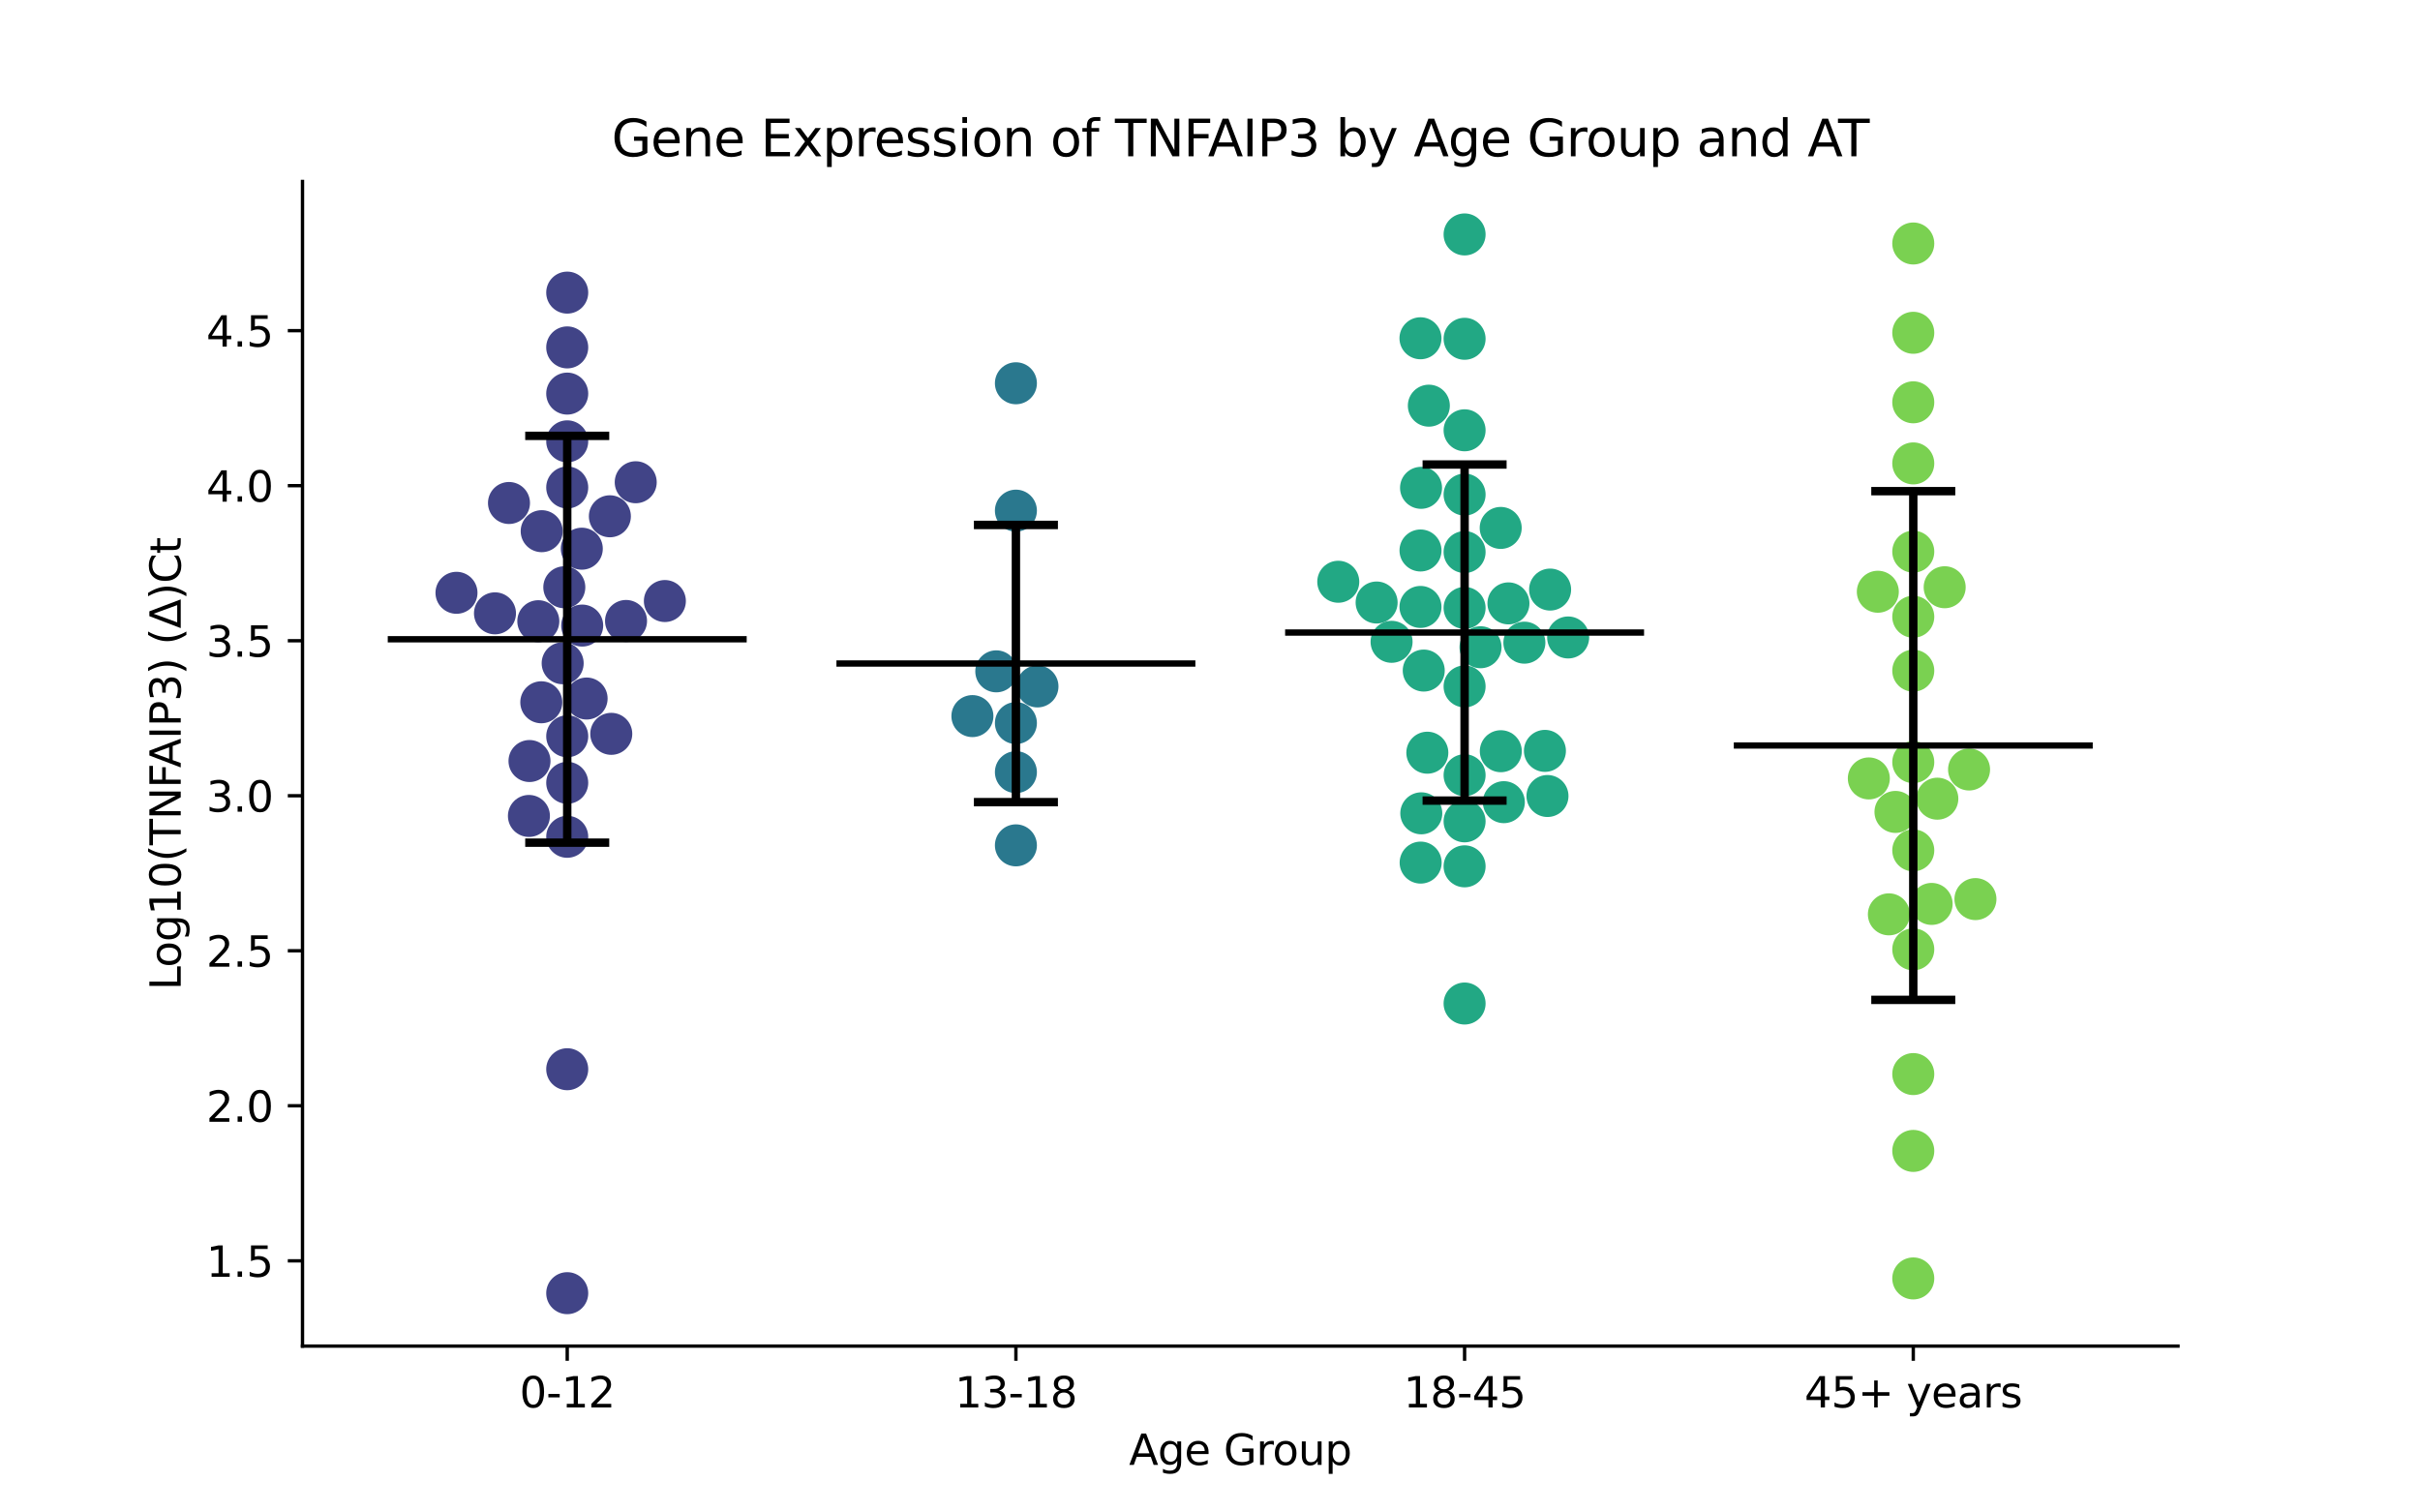 <?xml version="1.0" encoding="utf-8" standalone="no"?>
<!DOCTYPE svg PUBLIC "-//W3C//DTD SVG 1.1//EN"
  "http://www.w3.org/Graphics/SVG/1.1/DTD/svg11.dtd">
<svg xmlns:xlink="http://www.w3.org/1999/xlink" width="576pt" height="360pt" viewBox="0 0 576 360" xmlns="http://www.w3.org/2000/svg" version="1.1">
 <defs>
  <style type="text/css">*{stroke-linejoin: round; stroke-linecap: butt}</style>
 </defs>
 <g id="figure_1">
  <g id="patch_1">
   <path d="M 0 360 
L 576 360 
L 576 0 
L 0 0 
z
" style="fill: #ffffff"/>
  </g>
  <g id="axes_1">
   <g id="patch_2">
    <path d="M 72 320.4 
L 518.4 320.4 
L 518.4 43.2 
L 72 43.2 
z
" style="fill: #ffffff"/>
   </g>
   <g id="PathCollection_1">
    <defs>
     <path id="C0_0_c11627dce9" d="M 0 5 
C 1.326 5 2.598 4.473 3.536 3.536 
C 4.473 2.598 5 1.326 5 -0 
C 5 -1.326 4.473 -2.598 3.536 -3.536 
C 2.598 -4.473 1.326 -5 0 -5 
C -1.326 -5 -2.598 -4.473 -3.536 -3.536 
C -4.473 -2.598 -5 -1.326 -5 0 
C -5 1.326 -4.473 2.598 -3.536 3.536 
C -2.598 4.473 -1.326 5 0 5 
z
"/>
    </defs>
    <g clip-path="url(#p030a988519)">
     <use xlink:href="#C0_0_c11627dce9" x="135.009" y="307.8" style="fill: #414487"/>
    </g>
    <g clip-path="url(#p030a988519)">
     <use xlink:href="#C0_0_c11627dce9" x="135.009" y="105.047" style="fill: #414487"/>
    </g>
    <g clip-path="url(#p030a988519)">
     <use xlink:href="#C0_0_c11627dce9" x="135.009" y="69.648" style="fill: #414487"/>
    </g>
    <g clip-path="url(#p030a988519)">
     <use xlink:href="#C0_0_c11627dce9" x="134.315" y="139.78" style="fill: #414487"/>
    </g>
    <g clip-path="url(#p030a988519)">
     <use xlink:href="#C0_0_c11627dce9" x="126.03" y="181.139" style="fill: #414487"/>
    </g>
    <g clip-path="url(#p030a988519)">
     <use xlink:href="#C0_0_c11627dce9" x="128.932" y="126.432" style="fill: #414487"/>
    </g>
    <g clip-path="url(#p030a988519)">
     <use xlink:href="#C0_0_c11627dce9" x="135.009" y="82.69" style="fill: #414487"/>
    </g>
    <g clip-path="url(#p030a988519)">
     <use xlink:href="#C0_0_c11627dce9" x="135.009" y="175.246" style="fill: #414487"/>
    </g>
    <g clip-path="url(#p030a988519)">
     <use xlink:href="#C0_0_c11627dce9" x="138.57" y="148.897" style="fill: #414487"/>
    </g>
    <g clip-path="url(#p030a988519)">
     <use xlink:href="#C0_0_c11627dce9" x="135.009" y="116.03" style="fill: #414487"/>
    </g>
    <g clip-path="url(#p030a988519)">
     <use xlink:href="#C0_0_c11627dce9" x="135.009" y="199.174" style="fill: #414487"/>
    </g>
    <g clip-path="url(#p030a988519)">
     <use xlink:href="#C0_0_c11627dce9" x="117.813" y="145.985" style="fill: #414487"/>
    </g>
    <g clip-path="url(#p030a988519)">
     <use xlink:href="#C0_0_c11627dce9" x="135.009" y="186.324" style="fill: #414487"/>
    </g>
    <g clip-path="url(#p030a988519)">
     <use xlink:href="#C0_0_c11627dce9" x="125.893" y="194.211" style="fill: #414487"/>
    </g>
    <g clip-path="url(#p030a988519)">
     <use xlink:href="#C0_0_c11627dce9" x="135.009" y="254.495" style="fill: #414487"/>
    </g>
    <g clip-path="url(#p030a988519)">
     <use xlink:href="#C0_0_c11627dce9" x="121.147" y="119.722" style="fill: #414487"/>
    </g>
    <g clip-path="url(#p030a988519)">
     <use xlink:href="#C0_0_c11627dce9" x="128.837" y="167.156" style="fill: #414487"/>
    </g>
    <g clip-path="url(#p030a988519)">
     <use xlink:href="#C0_0_c11627dce9" x="149.007" y="147.8" style="fill: #414487"/>
    </g>
    <g clip-path="url(#p030a988519)">
     <use xlink:href="#C0_0_c11627dce9" x="128.127" y="147.859" style="fill: #414487"/>
    </g>
    <g clip-path="url(#p030a988519)">
     <use xlink:href="#C0_0_c11627dce9" x="158.251" y="143.057" style="fill: #414487"/>
    </g>
    <g clip-path="url(#p030a988519)">
     <use xlink:href="#C0_0_c11627dce9" x="145.491" y="174.667" style="fill: #414487"/>
    </g>
    <g clip-path="url(#p030a988519)">
     <use xlink:href="#C0_0_c11627dce9" x="139.623" y="166.263" style="fill: #414487"/>
    </g>
    <g clip-path="url(#p030a988519)">
     <use xlink:href="#C0_0_c11627dce9" x="135.009" y="93.684" style="fill: #414487"/>
    </g>
    <g clip-path="url(#p030a988519)">
     <use xlink:href="#C0_0_c11627dce9" x="145.16" y="122.886" style="fill: #414487"/>
    </g>
    <g clip-path="url(#p030a988519)">
     <use xlink:href="#C0_0_c11627dce9" x="108.652" y="141.099" style="fill: #414487"/>
    </g>
    <g clip-path="url(#p030a988519)">
     <use xlink:href="#C0_0_c11627dce9" x="151.314" y="114.784" style="fill: #414487"/>
    </g>
    <g clip-path="url(#p030a988519)">
     <use xlink:href="#C0_0_c11627dce9" x="138.477" y="130.599" style="fill: #414487"/>
    </g>
    <g clip-path="url(#p030a988519)">
     <use xlink:href="#C0_0_c11627dce9" x="133.924" y="157.865" style="fill: #414487"/>
    </g>
   </g>
   <g id="PathCollection_2">
    <defs>
     <path id="C1_0_a7aef0964f" d="M 0 5 
C 1.326 5 2.598 4.473 3.536 3.536 
C 4.473 2.598 5 1.326 5 -0 
C 5 -1.326 4.473 -2.598 3.536 -3.536 
C 2.598 -4.473 1.326 -5 0 -5 
C -1.326 -5 -2.598 -4.473 -3.536 -3.536 
C -4.473 -2.598 -5 -1.326 -5 0 
C -5 1.326 -4.473 2.598 -3.536 3.536 
C -2.598 4.473 -1.326 5 0 5 
z
"/>
    </defs>
    <g clip-path="url(#p030a988519)">
     <use xlink:href="#C1_0_a7aef0964f" x="246.934" y="163.381" style="fill: #2a788e"/>
    </g>
    <g clip-path="url(#p030a988519)">
     <use xlink:href="#C1_0_a7aef0964f" x="241.803" y="121.544" style="fill: #2a788e"/>
    </g>
    <g clip-path="url(#p030a988519)">
     <use xlink:href="#C1_0_a7aef0964f" x="241.803" y="201.21" style="fill: #2a788e"/>
    </g>
    <g clip-path="url(#p030a988519)">
     <use xlink:href="#C1_0_a7aef0964f" x="241.803" y="91.225" style="fill: #2a788e"/>
    </g>
    <g clip-path="url(#p030a988519)">
     <use xlink:href="#C1_0_a7aef0964f" x="237.134" y="159.791" style="fill: #2a788e"/>
    </g>
    <g clip-path="url(#p030a988519)">
     <use xlink:href="#C1_0_a7aef0964f" x="241.803" y="183.784" style="fill: #2a788e"/>
    </g>
    <g clip-path="url(#p030a988519)">
     <use xlink:href="#C1_0_a7aef0964f" x="241.803" y="172.106" style="fill: #2a788e"/>
    </g>
    <g clip-path="url(#p030a988519)">
     <use xlink:href="#C1_0_a7aef0964f" x="231.449" y="170.444" style="fill: #2a788e"/>
    </g>
   </g>
   <g id="PathCollection_3">
    <defs>
     <path id="C2_0_510b7198a3" d="M 0 5 
C 1.326 5 2.598 4.473 3.536 3.536 
C 4.473 2.598 5 1.326 5 -0 
C 5 -1.326 4.473 -2.598 3.536 -3.536 
C 2.598 -4.473 1.326 -5 0 -5 
C -1.326 -5 -2.598 -4.473 -3.536 -3.536 
C -4.473 -2.598 -5 -1.326 -5 0 
C -5 1.326 -4.473 2.598 -3.536 3.536 
C -2.598 4.473 -1.326 5 0 5 
z
"/>
    </defs>
    <g clip-path="url(#p030a988519)">
     <use xlink:href="#C2_0_510b7198a3" x="338.105" y="131.026" style="fill: #22a884"/>
    </g>
    <g clip-path="url(#p030a988519)">
     <use xlink:href="#C2_0_510b7198a3" x="348.597" y="206.203" style="fill: #22a884"/>
    </g>
    <g clip-path="url(#p030a988519)">
     <use xlink:href="#C2_0_510b7198a3" x="359.036" y="143.617" style="fill: #22a884"/>
    </g>
    <g clip-path="url(#p030a988519)">
     <use xlink:href="#C2_0_510b7198a3" x="348.597" y="195.497" style="fill: #22a884"/>
    </g>
    <g clip-path="url(#p030a988519)">
     <use xlink:href="#C2_0_510b7198a3" x="318.53" y="138.469" style="fill: #22a884"/>
    </g>
    <g clip-path="url(#p030a988519)">
     <use xlink:href="#C2_0_510b7198a3" x="338.232" y="116.114" style="fill: #22a884"/>
    </g>
    <g clip-path="url(#p030a988519)">
     <use xlink:href="#C2_0_510b7198a3" x="348.597" y="131.401" style="fill: #22a884"/>
    </g>
    <g clip-path="url(#p030a988519)">
     <use xlink:href="#C2_0_510b7198a3" x="339.729" y="179.158" style="fill: #22a884"/>
    </g>
    <g clip-path="url(#p030a988519)">
     <use xlink:href="#C2_0_510b7198a3" x="348.597" y="184.513" style="fill: #22a884"/>
    </g>
    <g clip-path="url(#p030a988519)">
     <use xlink:href="#C2_0_510b7198a3" x="348.597" y="117.714" style="fill: #22a884"/>
    </g>
    <g clip-path="url(#p030a988519)">
     <use xlink:href="#C2_0_510b7198a3" x="357.218" y="178.804" style="fill: #22a884"/>
    </g>
    <g clip-path="url(#p030a988519)">
     <use xlink:href="#C2_0_510b7198a3" x="331.218" y="152.763" style="fill: #22a884"/>
    </g>
    <g clip-path="url(#p030a988519)">
     <use xlink:href="#C2_0_510b7198a3" x="348.597" y="163.383" style="fill: #22a884"/>
    </g>
    <g clip-path="url(#p030a988519)">
     <use xlink:href="#C2_0_510b7198a3" x="373.247" y="151.729" style="fill: #22a884"/>
    </g>
    <g clip-path="url(#p030a988519)">
     <use xlink:href="#C2_0_510b7198a3" x="362.828" y="152.967" style="fill: #22a884"/>
    </g>
    <g clip-path="url(#p030a988519)">
     <use xlink:href="#C2_0_510b7198a3" x="338.138" y="205.316" style="fill: #22a884"/>
    </g>
    <g clip-path="url(#p030a988519)">
     <use xlink:href="#C2_0_510b7198a3" x="357.192" y="125.657" style="fill: #22a884"/>
    </g>
    <g clip-path="url(#p030a988519)">
     <use xlink:href="#C2_0_510b7198a3" x="348.597" y="144.698" style="fill: #22a884"/>
    </g>
    <g clip-path="url(#p030a988519)">
     <use xlink:href="#C2_0_510b7198a3" x="357.939" y="190.931" style="fill: #22a884"/>
    </g>
    <g clip-path="url(#p030a988519)">
     <use xlink:href="#C2_0_510b7198a3" x="327.658" y="143.41" style="fill: #22a884"/>
    </g>
    <g clip-path="url(#p030a988519)">
     <use xlink:href="#C2_0_510b7198a3" x="338.291" y="193.586" style="fill: #22a884"/>
    </g>
    <g clip-path="url(#p030a988519)">
     <use xlink:href="#C2_0_510b7198a3" x="340.09" y="96.557" style="fill: #22a884"/>
    </g>
    <g clip-path="url(#p030a988519)">
     <use xlink:href="#C2_0_510b7198a3" x="348.597" y="238.857" style="fill: #22a884"/>
    </g>
    <g clip-path="url(#p030a988519)">
     <use xlink:href="#C2_0_510b7198a3" x="352.391" y="154.058" style="fill: #22a884"/>
    </g>
    <g clip-path="url(#p030a988519)">
     <use xlink:href="#C2_0_510b7198a3" x="338.874" y="159.607" style="fill: #22a884"/>
    </g>
    <g clip-path="url(#p030a988519)">
     <use xlink:href="#C2_0_510b7198a3" x="367.718" y="178.723" style="fill: #22a884"/>
    </g>
    <g clip-path="url(#p030a988519)">
     <use xlink:href="#C2_0_510b7198a3" x="338.098" y="80.514" style="fill: #22a884"/>
    </g>
    <g clip-path="url(#p030a988519)">
     <use xlink:href="#C2_0_510b7198a3" x="348.597" y="80.639" style="fill: #22a884"/>
    </g>
    <g clip-path="url(#p030a988519)">
     <use xlink:href="#C2_0_510b7198a3" x="368.325" y="189.465" style="fill: #22a884"/>
    </g>
    <g clip-path="url(#p030a988519)">
     <use xlink:href="#C2_0_510b7198a3" x="338.1" y="144.462" style="fill: #22a884"/>
    </g>
    <g clip-path="url(#p030a988519)">
     <use xlink:href="#C2_0_510b7198a3" x="368.952" y="140.33" style="fill: #22a884"/>
    </g>
    <g clip-path="url(#p030a988519)">
     <use xlink:href="#C2_0_510b7198a3" x="348.597" y="102.419" style="fill: #22a884"/>
    </g>
    <g clip-path="url(#p030a988519)">
     <use xlink:href="#C2_0_510b7198a3" x="348.597" y="55.8" style="fill: #22a884"/>
    </g>
   </g>
   <g id="PathCollection_4">
    <defs>
     <path id="C3_0_4ab10fa7f7" d="M 0 5 
C 1.326 5 2.598 4.473 3.536 3.536 
C 4.473 2.598 5 1.326 5 -0 
C 5 -1.326 4.473 -2.598 3.536 -3.536 
C 2.598 -4.473 1.326 -5 0 -5 
C -1.326 -5 -2.598 -4.473 -3.536 -3.536 
C -4.473 -2.598 -5 -1.326 -5 0 
C -5 1.326 -4.473 2.598 -3.536 3.536 
C -2.598 4.473 -1.326 5 0 5 
z
"/>
    </defs>
    <g clip-path="url(#p030a988519)">
     <use xlink:href="#C3_0_4ab10fa7f7" x="470.188" y="214.002" style="fill: #7ad151"/>
    </g>
    <g clip-path="url(#p030a988519)">
     <use xlink:href="#C3_0_4ab10fa7f7" x="461.118" y="190.103" style="fill: #7ad151"/>
    </g>
    <g clip-path="url(#p030a988519)">
     <use xlink:href="#C3_0_4ab10fa7f7" x="455.391" y="225.963" style="fill: #7ad151"/>
    </g>
    <g clip-path="url(#p030a988519)">
     <use xlink:href="#C3_0_4ab10fa7f7" x="455.391" y="110.3" style="fill: #7ad151"/>
    </g>
    <g clip-path="url(#p030a988519)">
     <use xlink:href="#C3_0_4ab10fa7f7" x="451.153" y="193.254" style="fill: #7ad151"/>
    </g>
    <g clip-path="url(#p030a988519)">
     <use xlink:href="#C3_0_4ab10fa7f7" x="455.391" y="131.306" style="fill: #7ad151"/>
    </g>
    <g clip-path="url(#p030a988519)">
     <use xlink:href="#C3_0_4ab10fa7f7" x="455.391" y="159.63" style="fill: #7ad151"/>
    </g>
    <g clip-path="url(#p030a988519)">
     <use xlink:href="#C3_0_4ab10fa7f7" x="455.391" y="181.407" style="fill: #7ad151"/>
    </g>
    <g clip-path="url(#p030a988519)">
     <use xlink:href="#C3_0_4ab10fa7f7" x="449.586" y="217.631" style="fill: #7ad151"/>
    </g>
    <g clip-path="url(#p030a988519)">
     <use xlink:href="#C3_0_4ab10fa7f7" x="455.391" y="79.21" style="fill: #7ad151"/>
    </g>
    <g clip-path="url(#p030a988519)">
     <use xlink:href="#C3_0_4ab10fa7f7" x="455.391" y="95.758" style="fill: #7ad151"/>
    </g>
    <g clip-path="url(#p030a988519)">
     <use xlink:href="#C3_0_4ab10fa7f7" x="455.391" y="273.94" style="fill: #7ad151"/>
    </g>
    <g clip-path="url(#p030a988519)">
     <use xlink:href="#C3_0_4ab10fa7f7" x="455.391" y="255.649" style="fill: #7ad151"/>
    </g>
    <g clip-path="url(#p030a988519)">
     <use xlink:href="#C3_0_4ab10fa7f7" x="446.954" y="140.846" style="fill: #7ad151"/>
    </g>
    <g clip-path="url(#p030a988519)">
     <use xlink:href="#C3_0_4ab10fa7f7" x="455.391" y="202.403" style="fill: #7ad151"/>
    </g>
    <g clip-path="url(#p030a988519)">
     <use xlink:href="#C3_0_4ab10fa7f7" x="444.813" y="185.282" style="fill: #7ad151"/>
    </g>
    <g clip-path="url(#p030a988519)">
     <use xlink:href="#C3_0_4ab10fa7f7" x="459.757" y="215.149" style="fill: #7ad151"/>
    </g>
    <g clip-path="url(#p030a988519)">
     <use xlink:href="#C3_0_4ab10fa7f7" x="468.671" y="183.156" style="fill: #7ad151"/>
    </g>
    <g clip-path="url(#p030a988519)">
     <use xlink:href="#C3_0_4ab10fa7f7" x="455.391" y="146.798" style="fill: #7ad151"/>
    </g>
    <g clip-path="url(#p030a988519)">
     <use xlink:href="#C3_0_4ab10fa7f7" x="455.391" y="304.291" style="fill: #7ad151"/>
    </g>
    <g clip-path="url(#p030a988519)">
     <use xlink:href="#C3_0_4ab10fa7f7" x="462.866" y="139.775" style="fill: #7ad151"/>
    </g>
    <g clip-path="url(#p030a988519)">
     <use xlink:href="#C3_0_4ab10fa7f7" x="455.391" y="57.956" style="fill: #7ad151"/>
    </g>
   </g>
   <g id="matplotlib.axis_1">
    <g id="xtick_1">
     <g id="line2d_1">
      <defs>
       <path id="m0899e81e33" d="M 0 0 
L 0 3.5 
" style="stroke: #000000; stroke-width: 0.8"/>
      </defs>
      <g>
       <use xlink:href="#m0899e81e33" x="135.009" y="320.4" style="stroke: #000000; stroke-width: 0.8"/>
      </g>
     </g>
     <g id="text_1">
      <!-- 0-12 -->
      <g transform="translate(123.661 334.998) scale(0.1 -0.1)">
       <defs>
        <path id="DejaVuSans-30" d="M 2034 4250 
Q 1547 4250 1301 3770 
Q 1056 3291 1056 2328 
Q 1056 1369 1301 889 
Q 1547 409 2034 409 
Q 2525 409 2770 889 
Q 3016 1369 3016 2328 
Q 3016 3291 2770 3770 
Q 2525 4250 2034 4250 
z
M 2034 4750 
Q 2819 4750 3233 4129 
Q 3647 3509 3647 2328 
Q 3647 1150 3233 529 
Q 2819 -91 2034 -91 
Q 1250 -91 836 529 
Q 422 1150 422 2328 
Q 422 3509 836 4129 
Q 1250 4750 2034 4750 
z
" transform="scale(0.016)"/>
        <path id="DejaVuSans-2d" d="M 313 2009 
L 1997 2009 
L 1997 1497 
L 313 1497 
L 313 2009 
z
" transform="scale(0.016)"/>
        <path id="DejaVuSans-31" d="M 794 531 
L 1825 531 
L 1825 4091 
L 703 3866 
L 703 4441 
L 1819 4666 
L 2450 4666 
L 2450 531 
L 3481 531 
L 3481 0 
L 794 0 
L 794 531 
z
" transform="scale(0.016)"/>
        <path id="DejaVuSans-32" d="M 1228 531 
L 3431 531 
L 3431 0 
L 469 0 
L 469 531 
Q 828 903 1448 1529 
Q 2069 2156 2228 2338 
Q 2531 2678 2651 2914 
Q 2772 3150 2772 3378 
Q 2772 3750 2511 3984 
Q 2250 4219 1831 4219 
Q 1534 4219 1204 4116 
Q 875 4013 500 3803 
L 500 4441 
Q 881 4594 1212 4672 
Q 1544 4750 1819 4750 
Q 2544 4750 2975 4387 
Q 3406 4025 3406 3419 
Q 3406 3131 3298 2873 
Q 3191 2616 2906 2266 
Q 2828 2175 2409 1742 
Q 1991 1309 1228 531 
z
" transform="scale(0.016)"/>
       </defs>
       <use xlink:href="#DejaVuSans-30"/>
       <use xlink:href="#DejaVuSans-2d" x="63.623"/>
       <use xlink:href="#DejaVuSans-31" x="99.707"/>
       <use xlink:href="#DejaVuSans-32" x="163.33"/>
      </g>
     </g>
    </g>
    <g id="xtick_2">
     <g id="line2d_2">
      <g>
       <use xlink:href="#m0899e81e33" x="241.803" y="320.4" style="stroke: #000000; stroke-width: 0.8"/>
      </g>
     </g>
     <g id="text_2">
      <!-- 13-18 -->
      <g transform="translate(227.274 334.998) scale(0.1 -0.1)">
       <defs>
        <path id="DejaVuSans-33" d="M 2597 2516 
Q 3050 2419 3304 2112 
Q 3559 1806 3559 1356 
Q 3559 666 3084 287 
Q 2609 -91 1734 -91 
Q 1441 -91 1130 -33 
Q 819 25 488 141 
L 488 750 
Q 750 597 1062 519 
Q 1375 441 1716 441 
Q 2309 441 2620 675 
Q 2931 909 2931 1356 
Q 2931 1769 2642 2001 
Q 2353 2234 1838 2234 
L 1294 2234 
L 1294 2753 
L 1863 2753 
Q 2328 2753 2575 2939 
Q 2822 3125 2822 3475 
Q 2822 3834 2567 4026 
Q 2313 4219 1838 4219 
Q 1578 4219 1281 4162 
Q 984 4106 628 3988 
L 628 4550 
Q 988 4650 1302 4700 
Q 1616 4750 1894 4750 
Q 2613 4750 3031 4423 
Q 3450 4097 3450 3541 
Q 3450 3153 3228 2886 
Q 3006 2619 2597 2516 
z
" transform="scale(0.016)"/>
        <path id="DejaVuSans-38" d="M 2034 2216 
Q 1584 2216 1326 1975 
Q 1069 1734 1069 1313 
Q 1069 891 1326 650 
Q 1584 409 2034 409 
Q 2484 409 2743 651 
Q 3003 894 3003 1313 
Q 3003 1734 2745 1975 
Q 2488 2216 2034 2216 
z
M 1403 2484 
Q 997 2584 770 2862 
Q 544 3141 544 3541 
Q 544 4100 942 4425 
Q 1341 4750 2034 4750 
Q 2731 4750 3128 4425 
Q 3525 4100 3525 3541 
Q 3525 3141 3298 2862 
Q 3072 2584 2669 2484 
Q 3125 2378 3379 2068 
Q 3634 1759 3634 1313 
Q 3634 634 3220 271 
Q 2806 -91 2034 -91 
Q 1263 -91 848 271 
Q 434 634 434 1313 
Q 434 1759 690 2068 
Q 947 2378 1403 2484 
z
M 1172 3481 
Q 1172 3119 1398 2916 
Q 1625 2713 2034 2713 
Q 2441 2713 2670 2916 
Q 2900 3119 2900 3481 
Q 2900 3844 2670 4047 
Q 2441 4250 2034 4250 
Q 1625 4250 1398 4047 
Q 1172 3844 1172 3481 
z
" transform="scale(0.016)"/>
       </defs>
       <use xlink:href="#DejaVuSans-31"/>
       <use xlink:href="#DejaVuSans-33" x="63.623"/>
       <use xlink:href="#DejaVuSans-2d" x="127.246"/>
       <use xlink:href="#DejaVuSans-31" x="163.33"/>
       <use xlink:href="#DejaVuSans-38" x="226.953"/>
      </g>
     </g>
    </g>
    <g id="xtick_3">
     <g id="line2d_3">
      <g>
       <use xlink:href="#m0899e81e33" x="348.597" y="320.4" style="stroke: #000000; stroke-width: 0.8"/>
      </g>
     </g>
     <g id="text_3">
      <!-- 18-45 -->
      <g transform="translate(334.068 334.998) scale(0.1 -0.1)">
       <defs>
        <path id="DejaVuSans-34" d="M 2419 4116 
L 825 1625 
L 2419 1625 
L 2419 4116 
z
M 2253 4666 
L 3047 4666 
L 3047 1625 
L 3713 1625 
L 3713 1100 
L 3047 1100 
L 3047 0 
L 2419 0 
L 2419 1100 
L 313 1100 
L 313 1709 
L 2253 4666 
z
" transform="scale(0.016)"/>
        <path id="DejaVuSans-35" d="M 691 4666 
L 3169 4666 
L 3169 4134 
L 1269 4134 
L 1269 2991 
Q 1406 3038 1543 3061 
Q 1681 3084 1819 3084 
Q 2600 3084 3056 2656 
Q 3513 2228 3513 1497 
Q 3513 744 3044 326 
Q 2575 -91 1722 -91 
Q 1428 -91 1123 -41 
Q 819 9 494 109 
L 494 744 
Q 775 591 1075 516 
Q 1375 441 1709 441 
Q 2250 441 2565 725 
Q 2881 1009 2881 1497 
Q 2881 1984 2565 2268 
Q 2250 2553 1709 2553 
Q 1456 2553 1204 2497 
Q 953 2441 691 2322 
L 691 4666 
z
" transform="scale(0.016)"/>
       </defs>
       <use xlink:href="#DejaVuSans-31"/>
       <use xlink:href="#DejaVuSans-38" x="63.623"/>
       <use xlink:href="#DejaVuSans-2d" x="127.246"/>
       <use xlink:href="#DejaVuSans-34" x="163.33"/>
       <use xlink:href="#DejaVuSans-35" x="226.953"/>
      </g>
     </g>
    </g>
    <g id="xtick_4">
     <g id="line2d_4">
      <g>
       <use xlink:href="#m0899e81e33" x="455.391" y="320.4" style="stroke: #000000; stroke-width: 0.8"/>
      </g>
     </g>
     <g id="text_4">
      <!-- 45+ years -->
      <g transform="translate(429.49 334.998) scale(0.1 -0.1)">
       <defs>
        <path id="DejaVuSans-2b" d="M 2944 4013 
L 2944 2272 
L 4684 2272 
L 4684 1741 
L 2944 1741 
L 2944 0 
L 2419 0 
L 2419 1741 
L 678 1741 
L 678 2272 
L 2419 2272 
L 2419 4013 
L 2944 4013 
z
" transform="scale(0.016)"/>
        <path id="DejaVuSans-20" transform="scale(0.016)"/>
        <path id="DejaVuSans-79" d="M 2059 -325 
Q 1816 -950 1584 -1140 
Q 1353 -1331 966 -1331 
L 506 -1331 
L 506 -850 
L 844 -850 
Q 1081 -850 1212 -737 
Q 1344 -625 1503 -206 
L 1606 56 
L 191 3500 
L 800 3500 
L 1894 763 
L 2988 3500 
L 3597 3500 
L 2059 -325 
z
" transform="scale(0.016)"/>
        <path id="DejaVuSans-65" d="M 3597 1894 
L 3597 1613 
L 953 1613 
Q 991 1019 1311 708 
Q 1631 397 2203 397 
Q 2534 397 2845 478 
Q 3156 559 3463 722 
L 3463 178 
Q 3153 47 2828 -22 
Q 2503 -91 2169 -91 
Q 1331 -91 842 396 
Q 353 884 353 1716 
Q 353 2575 817 3079 
Q 1281 3584 2069 3584 
Q 2775 3584 3186 3129 
Q 3597 2675 3597 1894 
z
M 3022 2063 
Q 3016 2534 2758 2815 
Q 2500 3097 2075 3097 
Q 1594 3097 1305 2825 
Q 1016 2553 972 2059 
L 3022 2063 
z
" transform="scale(0.016)"/>
        <path id="DejaVuSans-61" d="M 2194 1759 
Q 1497 1759 1228 1600 
Q 959 1441 959 1056 
Q 959 750 1161 570 
Q 1363 391 1709 391 
Q 2188 391 2477 730 
Q 2766 1069 2766 1631 
L 2766 1759 
L 2194 1759 
z
M 3341 1997 
L 3341 0 
L 2766 0 
L 2766 531 
Q 2569 213 2275 61 
Q 1981 -91 1556 -91 
Q 1019 -91 701 211 
Q 384 513 384 1019 
Q 384 1609 779 1909 
Q 1175 2209 1959 2209 
L 2766 2209 
L 2766 2266 
Q 2766 2663 2505 2880 
Q 2244 3097 1772 3097 
Q 1472 3097 1187 3025 
Q 903 2953 641 2809 
L 641 3341 
Q 956 3463 1253 3523 
Q 1550 3584 1831 3584 
Q 2591 3584 2966 3190 
Q 3341 2797 3341 1997 
z
" transform="scale(0.016)"/>
        <path id="DejaVuSans-72" d="M 2631 2963 
Q 2534 3019 2420 3045 
Q 2306 3072 2169 3072 
Q 1681 3072 1420 2755 
Q 1159 2438 1159 1844 
L 1159 0 
L 581 0 
L 581 3500 
L 1159 3500 
L 1159 2956 
Q 1341 3275 1631 3429 
Q 1922 3584 2338 3584 
Q 2397 3584 2469 3576 
Q 2541 3569 2628 3553 
L 2631 2963 
z
" transform="scale(0.016)"/>
        <path id="DejaVuSans-73" d="M 2834 3397 
L 2834 2853 
Q 2591 2978 2328 3040 
Q 2066 3103 1784 3103 
Q 1356 3103 1142 2972 
Q 928 2841 928 2578 
Q 928 2378 1081 2264 
Q 1234 2150 1697 2047 
L 1894 2003 
Q 2506 1872 2764 1633 
Q 3022 1394 3022 966 
Q 3022 478 2636 193 
Q 2250 -91 1575 -91 
Q 1294 -91 989 -36 
Q 684 19 347 128 
L 347 722 
Q 666 556 975 473 
Q 1284 391 1588 391 
Q 1994 391 2212 530 
Q 2431 669 2431 922 
Q 2431 1156 2273 1281 
Q 2116 1406 1581 1522 
L 1381 1569 
Q 847 1681 609 1914 
Q 372 2147 372 2553 
Q 372 3047 722 3315 
Q 1072 3584 1716 3584 
Q 2034 3584 2315 3537 
Q 2597 3491 2834 3397 
z
" transform="scale(0.016)"/>
       </defs>
       <use xlink:href="#DejaVuSans-34"/>
       <use xlink:href="#DejaVuSans-35" x="63.623"/>
       <use xlink:href="#DejaVuSans-2b" x="127.246"/>
       <use xlink:href="#DejaVuSans-20" x="211.035"/>
       <use xlink:href="#DejaVuSans-79" x="242.822"/>
       <use xlink:href="#DejaVuSans-65" x="302.002"/>
       <use xlink:href="#DejaVuSans-61" x="363.525"/>
       <use xlink:href="#DejaVuSans-72" x="424.805"/>
       <use xlink:href="#DejaVuSans-73" x="465.918"/>
      </g>
     </g>
    </g>
    <g id="text_5">
     <!-- Age Group -->
     <g transform="translate(268.72 348.677) scale(0.1 -0.1)">
      <defs>
       <path id="DejaVuSans-41" d="M 2188 4044 
L 1331 1722 
L 3047 1722 
L 2188 4044 
z
M 1831 4666 
L 2547 4666 
L 4325 0 
L 3669 0 
L 3244 1197 
L 1141 1197 
L 716 0 
L 50 0 
L 1831 4666 
z
" transform="scale(0.016)"/>
       <path id="DejaVuSans-67" d="M 2906 1791 
Q 2906 2416 2648 2759 
Q 2391 3103 1925 3103 
Q 1463 3103 1205 2759 
Q 947 2416 947 1791 
Q 947 1169 1205 825 
Q 1463 481 1925 481 
Q 2391 481 2648 825 
Q 2906 1169 2906 1791 
z
M 3481 434 
Q 3481 -459 3084 -895 
Q 2688 -1331 1869 -1331 
Q 1566 -1331 1297 -1286 
Q 1028 -1241 775 -1147 
L 775 -588 
Q 1028 -725 1275 -790 
Q 1522 -856 1778 -856 
Q 2344 -856 2625 -561 
Q 2906 -266 2906 331 
L 2906 616 
Q 2728 306 2450 153 
Q 2172 0 1784 0 
Q 1141 0 747 490 
Q 353 981 353 1791 
Q 353 2603 747 3093 
Q 1141 3584 1784 3584 
Q 2172 3584 2450 3431 
Q 2728 3278 2906 2969 
L 2906 3500 
L 3481 3500 
L 3481 434 
z
" transform="scale(0.016)"/>
       <path id="DejaVuSans-47" d="M 3809 666 
L 3809 1919 
L 2778 1919 
L 2778 2438 
L 4434 2438 
L 4434 434 
Q 4069 175 3628 42 
Q 3188 -91 2688 -91 
Q 1594 -91 976 548 
Q 359 1188 359 2328 
Q 359 3472 976 4111 
Q 1594 4750 2688 4750 
Q 3144 4750 3555 4637 
Q 3966 4525 4313 4306 
L 4313 3634 
Q 3963 3931 3569 4081 
Q 3175 4231 2741 4231 
Q 1884 4231 1454 3753 
Q 1025 3275 1025 2328 
Q 1025 1384 1454 906 
Q 1884 428 2741 428 
Q 3075 428 3337 486 
Q 3600 544 3809 666 
z
" transform="scale(0.016)"/>
       <path id="DejaVuSans-6f" d="M 1959 3097 
Q 1497 3097 1228 2736 
Q 959 2375 959 1747 
Q 959 1119 1226 758 
Q 1494 397 1959 397 
Q 2419 397 2687 759 
Q 2956 1122 2956 1747 
Q 2956 2369 2687 2733 
Q 2419 3097 1959 3097 
z
M 1959 3584 
Q 2709 3584 3137 3096 
Q 3566 2609 3566 1747 
Q 3566 888 3137 398 
Q 2709 -91 1959 -91 
Q 1206 -91 779 398 
Q 353 888 353 1747 
Q 353 2609 779 3096 
Q 1206 3584 1959 3584 
z
" transform="scale(0.016)"/>
       <path id="DejaVuSans-75" d="M 544 1381 
L 544 3500 
L 1119 3500 
L 1119 1403 
Q 1119 906 1312 657 
Q 1506 409 1894 409 
Q 2359 409 2629 706 
Q 2900 1003 2900 1516 
L 2900 3500 
L 3475 3500 
L 3475 0 
L 2900 0 
L 2900 538 
Q 2691 219 2414 64 
Q 2138 -91 1772 -91 
Q 1169 -91 856 284 
Q 544 659 544 1381 
z
M 1991 3584 
L 1991 3584 
z
" transform="scale(0.016)"/>
       <path id="DejaVuSans-70" d="M 1159 525 
L 1159 -1331 
L 581 -1331 
L 581 3500 
L 1159 3500 
L 1159 2969 
Q 1341 3281 1617 3432 
Q 1894 3584 2278 3584 
Q 2916 3584 3314 3078 
Q 3713 2572 3713 1747 
Q 3713 922 3314 415 
Q 2916 -91 2278 -91 
Q 1894 -91 1617 61 
Q 1341 213 1159 525 
z
M 3116 1747 
Q 3116 2381 2855 2742 
Q 2594 3103 2138 3103 
Q 1681 3103 1420 2742 
Q 1159 2381 1159 1747 
Q 1159 1113 1420 752 
Q 1681 391 2138 391 
Q 2594 391 2855 752 
Q 3116 1113 3116 1747 
z
" transform="scale(0.016)"/>
      </defs>
      <use xlink:href="#DejaVuSans-41"/>
      <use xlink:href="#DejaVuSans-67" x="68.408"/>
      <use xlink:href="#DejaVuSans-65" x="131.885"/>
      <use xlink:href="#DejaVuSans-20" x="193.408"/>
      <use xlink:href="#DejaVuSans-47" x="225.195"/>
      <use xlink:href="#DejaVuSans-72" x="302.686"/>
      <use xlink:href="#DejaVuSans-6f" x="341.549"/>
      <use xlink:href="#DejaVuSans-75" x="402.73"/>
      <use xlink:href="#DejaVuSans-70" x="466.109"/>
     </g>
    </g>
   </g>
   <g id="matplotlib.axis_2">
    <g id="ytick_1">
     <g id="line2d_5">
      <defs>
       <path id="m81bac28114" d="M 0 0 
L -3.5 0 
" style="stroke: #000000; stroke-width: 0.8"/>
      </defs>
      <g>
       <use xlink:href="#m81bac28114" x="72" y="300.097" style="stroke: #000000; stroke-width: 0.8"/>
      </g>
     </g>
     <g id="text_6">
      <!-- 1.5 -->
      <g transform="translate(49.097 303.896) scale(0.1 -0.1)">
       <defs>
        <path id="DejaVuSans-2e" d="M 684 794 
L 1344 794 
L 1344 0 
L 684 0 
L 684 794 
z
" transform="scale(0.016)"/>
       </defs>
       <use xlink:href="#DejaVuSans-31"/>
       <use xlink:href="#DejaVuSans-2e" x="63.623"/>
       <use xlink:href="#DejaVuSans-35" x="95.41"/>
      </g>
     </g>
    </g>
    <g id="ytick_2">
     <g id="line2d_6">
      <g>
       <use xlink:href="#m81bac28114" x="72" y="263.198" style="stroke: #000000; stroke-width: 0.8"/>
      </g>
     </g>
     <g id="text_7">
      <!-- 2.0 -->
      <g transform="translate(49.097 266.997) scale(0.1 -0.1)">
       <use xlink:href="#DejaVuSans-32"/>
       <use xlink:href="#DejaVuSans-2e" x="63.623"/>
       <use xlink:href="#DejaVuSans-30" x="95.41"/>
      </g>
     </g>
    </g>
    <g id="ytick_3">
     <g id="line2d_7">
      <g>
       <use xlink:href="#m81bac28114" x="72" y="226.299" style="stroke: #000000; stroke-width: 0.8"/>
      </g>
     </g>
     <g id="text_8">
      <!-- 2.5 -->
      <g transform="translate(49.097 230.099) scale(0.1 -0.1)">
       <use xlink:href="#DejaVuSans-32"/>
       <use xlink:href="#DejaVuSans-2e" x="63.623"/>
       <use xlink:href="#DejaVuSans-35" x="95.41"/>
      </g>
     </g>
    </g>
    <g id="ytick_4">
     <g id="line2d_8">
      <g>
       <use xlink:href="#m81bac28114" x="72" y="189.401" style="stroke: #000000; stroke-width: 0.8"/>
      </g>
     </g>
     <g id="text_9">
      <!-- 3.0 -->
      <g transform="translate(49.097 193.2) scale(0.1 -0.1)">
       <use xlink:href="#DejaVuSans-33"/>
       <use xlink:href="#DejaVuSans-2e" x="63.623"/>
       <use xlink:href="#DejaVuSans-30" x="95.41"/>
      </g>
     </g>
    </g>
    <g id="ytick_5">
     <g id="line2d_9">
      <g>
       <use xlink:href="#m81bac28114" x="72" y="152.502" style="stroke: #000000; stroke-width: 0.8"/>
      </g>
     </g>
     <g id="text_10">
      <!-- 3.5 -->
      <g transform="translate(49.097 156.301) scale(0.1 -0.1)">
       <use xlink:href="#DejaVuSans-33"/>
       <use xlink:href="#DejaVuSans-2e" x="63.623"/>
       <use xlink:href="#DejaVuSans-35" x="95.41"/>
      </g>
     </g>
    </g>
    <g id="ytick_6">
     <g id="line2d_10">
      <g>
       <use xlink:href="#m81bac28114" x="72" y="115.604" style="stroke: #000000; stroke-width: 0.8"/>
      </g>
     </g>
     <g id="text_11">
      <!-- 4.0 -->
      <g transform="translate(49.097 119.403) scale(0.1 -0.1)">
       <use xlink:href="#DejaVuSans-34"/>
       <use xlink:href="#DejaVuSans-2e" x="63.623"/>
       <use xlink:href="#DejaVuSans-30" x="95.41"/>
      </g>
     </g>
    </g>
    <g id="ytick_7">
     <g id="line2d_11">
      <g>
       <use xlink:href="#m81bac28114" x="72" y="78.705" style="stroke: #000000; stroke-width: 0.8"/>
      </g>
     </g>
     <g id="text_12">
      <!-- 4.5 -->
      <g transform="translate(49.097 82.504) scale(0.1 -0.1)">
       <use xlink:href="#DejaVuSans-34"/>
       <use xlink:href="#DejaVuSans-2e" x="63.623"/>
       <use xlink:href="#DejaVuSans-35" x="95.41"/>
      </g>
     </g>
    </g>
    <g id="text_13">
     <!-- Log10(TNFAIP3) (Δ)Ct -->
     <g transform="translate(43.017 235.664) rotate(-90) scale(0.1 -0.1)">
      <defs>
       <path id="DejaVuSans-4c" d="M 628 4666 
L 1259 4666 
L 1259 531 
L 3531 531 
L 3531 0 
L 628 0 
L 628 4666 
z
" transform="scale(0.016)"/>
       <path id="DejaVuSans-28" d="M 1984 4856 
Q 1566 4138 1362 3434 
Q 1159 2731 1159 2009 
Q 1159 1288 1364 580 
Q 1569 -128 1984 -844 
L 1484 -844 
Q 1016 -109 783 600 
Q 550 1309 550 2009 
Q 550 2706 781 3412 
Q 1013 4119 1484 4856 
L 1984 4856 
z
" transform="scale(0.016)"/>
       <path id="DejaVuSans-54" d="M -19 4666 
L 3928 4666 
L 3928 4134 
L 2272 4134 
L 2272 0 
L 1638 0 
L 1638 4134 
L -19 4134 
L -19 4666 
z
" transform="scale(0.016)"/>
       <path id="DejaVuSans-4e" d="M 628 4666 
L 1478 4666 
L 3547 763 
L 3547 4666 
L 4159 4666 
L 4159 0 
L 3309 0 
L 1241 3903 
L 1241 0 
L 628 0 
L 628 4666 
z
" transform="scale(0.016)"/>
       <path id="DejaVuSans-46" d="M 628 4666 
L 3309 4666 
L 3309 4134 
L 1259 4134 
L 1259 2759 
L 3109 2759 
L 3109 2228 
L 1259 2228 
L 1259 0 
L 628 0 
L 628 4666 
z
" transform="scale(0.016)"/>
       <path id="DejaVuSans-49" d="M 628 4666 
L 1259 4666 
L 1259 0 
L 628 0 
L 628 4666 
z
" transform="scale(0.016)"/>
       <path id="DejaVuSans-50" d="M 1259 4147 
L 1259 2394 
L 2053 2394 
Q 2494 2394 2734 2622 
Q 2975 2850 2975 3272 
Q 2975 3691 2734 3919 
Q 2494 4147 2053 4147 
L 1259 4147 
z
M 628 4666 
L 2053 4666 
Q 2838 4666 3239 4311 
Q 3641 3956 3641 3272 
Q 3641 2581 3239 2228 
Q 2838 1875 2053 1875 
L 1259 1875 
L 1259 0 
L 628 0 
L 628 4666 
z
" transform="scale(0.016)"/>
       <path id="DejaVuSans-29" d="M 513 4856 
L 1013 4856 
Q 1481 4119 1714 3412 
Q 1947 2706 1947 2009 
Q 1947 1309 1714 600 
Q 1481 -109 1013 -844 
L 513 -844 
Q 928 -128 1133 580 
Q 1338 1288 1338 2009 
Q 1338 2731 1133 3434 
Q 928 4138 513 4856 
z
" transform="scale(0.016)"/>
       <path id="DejaVuSans-394" d="M 2188 4044 
L 906 525 
L 3472 525 
L 2188 4044 
z
M 50 0 
L 1831 4666 
L 2547 4666 
L 4325 0 
L 50 0 
z
" transform="scale(0.016)"/>
       <path id="DejaVuSans-43" d="M 4122 4306 
L 4122 3641 
Q 3803 3938 3442 4084 
Q 3081 4231 2675 4231 
Q 1875 4231 1450 3742 
Q 1025 3253 1025 2328 
Q 1025 1406 1450 917 
Q 1875 428 2675 428 
Q 3081 428 3442 575 
Q 3803 722 4122 1019 
L 4122 359 
Q 3791 134 3420 21 
Q 3050 -91 2638 -91 
Q 1578 -91 968 557 
Q 359 1206 359 2328 
Q 359 3453 968 4101 
Q 1578 4750 2638 4750 
Q 3056 4750 3426 4639 
Q 3797 4528 4122 4306 
z
" transform="scale(0.016)"/>
       <path id="DejaVuSans-74" d="M 1172 4494 
L 1172 3500 
L 2356 3500 
L 2356 3053 
L 1172 3053 
L 1172 1153 
Q 1172 725 1289 603 
Q 1406 481 1766 481 
L 2356 481 
L 2356 0 
L 1766 0 
Q 1100 0 847 248 
Q 594 497 594 1153 
L 594 3053 
L 172 3053 
L 172 3500 
L 594 3500 
L 594 4494 
L 1172 4494 
z
" transform="scale(0.016)"/>
      </defs>
      <use xlink:href="#DejaVuSans-4c"/>
      <use xlink:href="#DejaVuSans-6f" x="53.963"/>
      <use xlink:href="#DejaVuSans-67" x="115.145"/>
      <use xlink:href="#DejaVuSans-31" x="178.621"/>
      <use xlink:href="#DejaVuSans-30" x="242.244"/>
      <use xlink:href="#DejaVuSans-28" x="305.867"/>
      <use xlink:href="#DejaVuSans-54" x="344.881"/>
      <use xlink:href="#DejaVuSans-4e" x="405.965"/>
      <use xlink:href="#DejaVuSans-46" x="480.77"/>
      <use xlink:href="#DejaVuSans-41" x="529.164"/>
      <use xlink:href="#DejaVuSans-49" x="597.572"/>
      <use xlink:href="#DejaVuSans-50" x="627.064"/>
      <use xlink:href="#DejaVuSans-33" x="687.367"/>
      <use xlink:href="#DejaVuSans-29" x="750.99"/>
      <use xlink:href="#DejaVuSans-20" x="790.004"/>
      <use xlink:href="#DejaVuSans-28" x="821.791"/>
      <use xlink:href="#DejaVuSans-394" x="860.805"/>
      <use xlink:href="#DejaVuSans-29" x="929.213"/>
      <use xlink:href="#DejaVuSans-43" x="968.227"/>
      <use xlink:href="#DejaVuSans-74" x="1038.051"/>
     </g>
    </g>
   </g>
   <g id="LineCollection_1">
    <path d="M 135.009 200.571 
L 135.009 103.739 
" clip-path="url(#p030a988519)" style="fill: none; stroke: #000000; stroke-width: 2"/>
   </g>
   <g id="line2d_12">
    <defs>
     <path id="m5eafc49c6d" d="M 10 0 
L -10 -0 
" style="stroke: #000000; stroke-width: 2"/>
    </defs>
    <g clip-path="url(#p030a988519)">
     <use xlink:href="#m5eafc49c6d" x="135.009" y="200.571" style="stroke: #000000; stroke-width: 2"/>
    </g>
   </g>
   <g id="line2d_13">
    <g clip-path="url(#p030a988519)">
     <use xlink:href="#m5eafc49c6d" x="135.009" y="103.739" style="stroke: #000000; stroke-width: 2"/>
    </g>
   </g>
   <g id="LineCollection_2">
    <path d="M 92.291 152.155 
L 177.726 152.155 
" clip-path="url(#p030a988519)" style="fill: none; stroke: #000000; stroke-width: 1.5"/>
   </g>
   <g id="LineCollection_3">
    <path d="M 241.803 190.924 
L 241.803 124.947 
" clip-path="url(#p030a988519)" style="fill: none; stroke: #000000; stroke-width: 2"/>
   </g>
   <g id="line2d_14">
    <g clip-path="url(#p030a988519)">
     <use xlink:href="#m5eafc49c6d" x="241.803" y="190.924" style="stroke: #000000; stroke-width: 2"/>
    </g>
   </g>
   <g id="line2d_15">
    <g clip-path="url(#p030a988519)">
     <use xlink:href="#m5eafc49c6d" x="241.803" y="124.947" style="stroke: #000000; stroke-width: 2"/>
    </g>
   </g>
   <g id="LineCollection_4">
    <path d="M 199.085 157.936 
L 284.521 157.936 
" clip-path="url(#p030a988519)" style="fill: none; stroke: #000000; stroke-width: 1.5"/>
   </g>
   <g id="LineCollection_5">
    <path d="M 348.597 190.558 
L 348.597 110.557 
" clip-path="url(#p030a988519)" style="fill: none; stroke: #000000; stroke-width: 2"/>
   </g>
   <g id="line2d_16">
    <g clip-path="url(#p030a988519)">
     <use xlink:href="#m5eafc49c6d" x="348.597" y="190.558" style="stroke: #000000; stroke-width: 2"/>
    </g>
   </g>
   <g id="line2d_17">
    <g clip-path="url(#p030a988519)">
     <use xlink:href="#m5eafc49c6d" x="348.597" y="110.557" style="stroke: #000000; stroke-width: 2"/>
    </g>
   </g>
   <g id="LineCollection_6">
    <path d="M 305.879 150.557 
L 391.315 150.557 
" clip-path="url(#p030a988519)" style="fill: none; stroke: #000000; stroke-width: 1.5"/>
   </g>
   <g id="LineCollection_7">
    <path d="M 455.391 237.989 
L 455.391 116.903 
" clip-path="url(#p030a988519)" style="fill: none; stroke: #000000; stroke-width: 2"/>
   </g>
   <g id="line2d_18">
    <g clip-path="url(#p030a988519)">
     <use xlink:href="#m5eafc49c6d" x="455.391" y="237.989" style="stroke: #000000; stroke-width: 2"/>
    </g>
   </g>
   <g id="line2d_19">
    <g clip-path="url(#p030a988519)">
     <use xlink:href="#m5eafc49c6d" x="455.391" y="116.903" style="stroke: #000000; stroke-width: 2"/>
    </g>
   </g>
   <g id="LineCollection_8">
    <path d="M 412.674 177.446 
L 498.109 177.446 
" clip-path="url(#p030a988519)" style="fill: none; stroke: #000000; stroke-width: 1.5"/>
   </g>
   <g id="patch_3">
    <path d="M 72 320.4 
L 72 43.2 
" style="fill: none; stroke: #000000; stroke-width: 0.8; stroke-linejoin: miter; stroke-linecap: square"/>
   </g>
   <g id="patch_4">
    <path d="M 72 320.4 
L 518.4 320.4 
" style="fill: none; stroke: #000000; stroke-width: 0.8; stroke-linejoin: miter; stroke-linecap: square"/>
   </g>
   <g id="text_14">
    <!-- Gene Expression of TNFAIP3 by Age Group and AT -->
    <g transform="translate(145.571 37.2) scale(0.12 -0.12)">
     <defs>
      <path id="DejaVuSans-6e" d="M 3513 2113 
L 3513 0 
L 2938 0 
L 2938 2094 
Q 2938 2591 2744 2837 
Q 2550 3084 2163 3084 
Q 1697 3084 1428 2787 
Q 1159 2491 1159 1978 
L 1159 0 
L 581 0 
L 581 3500 
L 1159 3500 
L 1159 2956 
Q 1366 3272 1645 3428 
Q 1925 3584 2291 3584 
Q 2894 3584 3203 3211 
Q 3513 2838 3513 2113 
z
" transform="scale(0.016)"/>
      <path id="DejaVuSans-45" d="M 628 4666 
L 3578 4666 
L 3578 4134 
L 1259 4134 
L 1259 2753 
L 3481 2753 
L 3481 2222 
L 1259 2222 
L 1259 531 
L 3634 531 
L 3634 0 
L 628 0 
L 628 4666 
z
" transform="scale(0.016)"/>
      <path id="DejaVuSans-78" d="M 3513 3500 
L 2247 1797 
L 3578 0 
L 2900 0 
L 1881 1375 
L 863 0 
L 184 0 
L 1544 1831 
L 300 3500 
L 978 3500 
L 1906 2253 
L 2834 3500 
L 3513 3500 
z
" transform="scale(0.016)"/>
      <path id="DejaVuSans-69" d="M 603 3500 
L 1178 3500 
L 1178 0 
L 603 0 
L 603 3500 
z
M 603 4863 
L 1178 4863 
L 1178 4134 
L 603 4134 
L 603 4863 
z
" transform="scale(0.016)"/>
      <path id="DejaVuSans-66" d="M 2375 4863 
L 2375 4384 
L 1825 4384 
Q 1516 4384 1395 4259 
Q 1275 4134 1275 3809 
L 1275 3500 
L 2222 3500 
L 2222 3053 
L 1275 3053 
L 1275 0 
L 697 0 
L 697 3053 
L 147 3053 
L 147 3500 
L 697 3500 
L 697 3744 
Q 697 4328 969 4595 
Q 1241 4863 1831 4863 
L 2375 4863 
z
" transform="scale(0.016)"/>
      <path id="DejaVuSans-62" d="M 3116 1747 
Q 3116 2381 2855 2742 
Q 2594 3103 2138 3103 
Q 1681 3103 1420 2742 
Q 1159 2381 1159 1747 
Q 1159 1113 1420 752 
Q 1681 391 2138 391 
Q 2594 391 2855 752 
Q 3116 1113 3116 1747 
z
M 1159 2969 
Q 1341 3281 1617 3432 
Q 1894 3584 2278 3584 
Q 2916 3584 3314 3078 
Q 3713 2572 3713 1747 
Q 3713 922 3314 415 
Q 2916 -91 2278 -91 
Q 1894 -91 1617 61 
Q 1341 213 1159 525 
L 1159 0 
L 581 0 
L 581 4863 
L 1159 4863 
L 1159 2969 
z
" transform="scale(0.016)"/>
      <path id="DejaVuSans-64" d="M 2906 2969 
L 2906 4863 
L 3481 4863 
L 3481 0 
L 2906 0 
L 2906 525 
Q 2725 213 2448 61 
Q 2172 -91 1784 -91 
Q 1150 -91 751 415 
Q 353 922 353 1747 
Q 353 2572 751 3078 
Q 1150 3584 1784 3584 
Q 2172 3584 2448 3432 
Q 2725 3281 2906 2969 
z
M 947 1747 
Q 947 1113 1208 752 
Q 1469 391 1925 391 
Q 2381 391 2643 752 
Q 2906 1113 2906 1747 
Q 2906 2381 2643 2742 
Q 2381 3103 1925 3103 
Q 1469 3103 1208 2742 
Q 947 2381 947 1747 
z
" transform="scale(0.016)"/>
     </defs>
     <use xlink:href="#DejaVuSans-47"/>
     <use xlink:href="#DejaVuSans-65" x="77.49"/>
     <use xlink:href="#DejaVuSans-6e" x="139.014"/>
     <use xlink:href="#DejaVuSans-65" x="202.393"/>
     <use xlink:href="#DejaVuSans-20" x="263.916"/>
     <use xlink:href="#DejaVuSans-45" x="295.703"/>
     <use xlink:href="#DejaVuSans-78" x="358.887"/>
     <use xlink:href="#DejaVuSans-70" x="418.066"/>
     <use xlink:href="#DejaVuSans-72" x="481.543"/>
     <use xlink:href="#DejaVuSans-65" x="520.406"/>
     <use xlink:href="#DejaVuSans-73" x="581.93"/>
     <use xlink:href="#DejaVuSans-73" x="634.029"/>
     <use xlink:href="#DejaVuSans-69" x="686.129"/>
     <use xlink:href="#DejaVuSans-6f" x="713.912"/>
     <use xlink:href="#DejaVuSans-6e" x="775.094"/>
     <use xlink:href="#DejaVuSans-20" x="838.473"/>
     <use xlink:href="#DejaVuSans-6f" x="870.26"/>
     <use xlink:href="#DejaVuSans-66" x="931.441"/>
     <use xlink:href="#DejaVuSans-20" x="966.646"/>
     <use xlink:href="#DejaVuSans-54" x="998.434"/>
     <use xlink:href="#DejaVuSans-4e" x="1059.518"/>
     <use xlink:href="#DejaVuSans-46" x="1134.322"/>
     <use xlink:href="#DejaVuSans-41" x="1182.717"/>
     <use xlink:href="#DejaVuSans-49" x="1251.125"/>
     <use xlink:href="#DejaVuSans-50" x="1280.617"/>
     <use xlink:href="#DejaVuSans-33" x="1340.92"/>
     <use xlink:href="#DejaVuSans-20" x="1404.543"/>
     <use xlink:href="#DejaVuSans-62" x="1436.33"/>
     <use xlink:href="#DejaVuSans-79" x="1499.807"/>
     <use xlink:href="#DejaVuSans-20" x="1558.986"/>
     <use xlink:href="#DejaVuSans-41" x="1590.773"/>
     <use xlink:href="#DejaVuSans-67" x="1659.182"/>
     <use xlink:href="#DejaVuSans-65" x="1722.658"/>
     <use xlink:href="#DejaVuSans-20" x="1784.182"/>
     <use xlink:href="#DejaVuSans-47" x="1815.969"/>
     <use xlink:href="#DejaVuSans-72" x="1893.459"/>
     <use xlink:href="#DejaVuSans-6f" x="1932.322"/>
     <use xlink:href="#DejaVuSans-75" x="1993.504"/>
     <use xlink:href="#DejaVuSans-70" x="2056.883"/>
     <use xlink:href="#DejaVuSans-20" x="2120.359"/>
     <use xlink:href="#DejaVuSans-61" x="2152.146"/>
     <use xlink:href="#DejaVuSans-6e" x="2213.426"/>
     <use xlink:href="#DejaVuSans-64" x="2276.805"/>
     <use xlink:href="#DejaVuSans-20" x="2340.281"/>
     <use xlink:href="#DejaVuSans-41" x="2372.068"/>
     <use xlink:href="#DejaVuSans-54" x="2432.727"/>
    </g>
   </g>
  </g>
 </g>
 <defs>
  <clipPath id="p030a988519">
   <rect x="72" y="43.2" width="446.4" height="277.2"/>
  </clipPath>
 </defs>
</svg>
